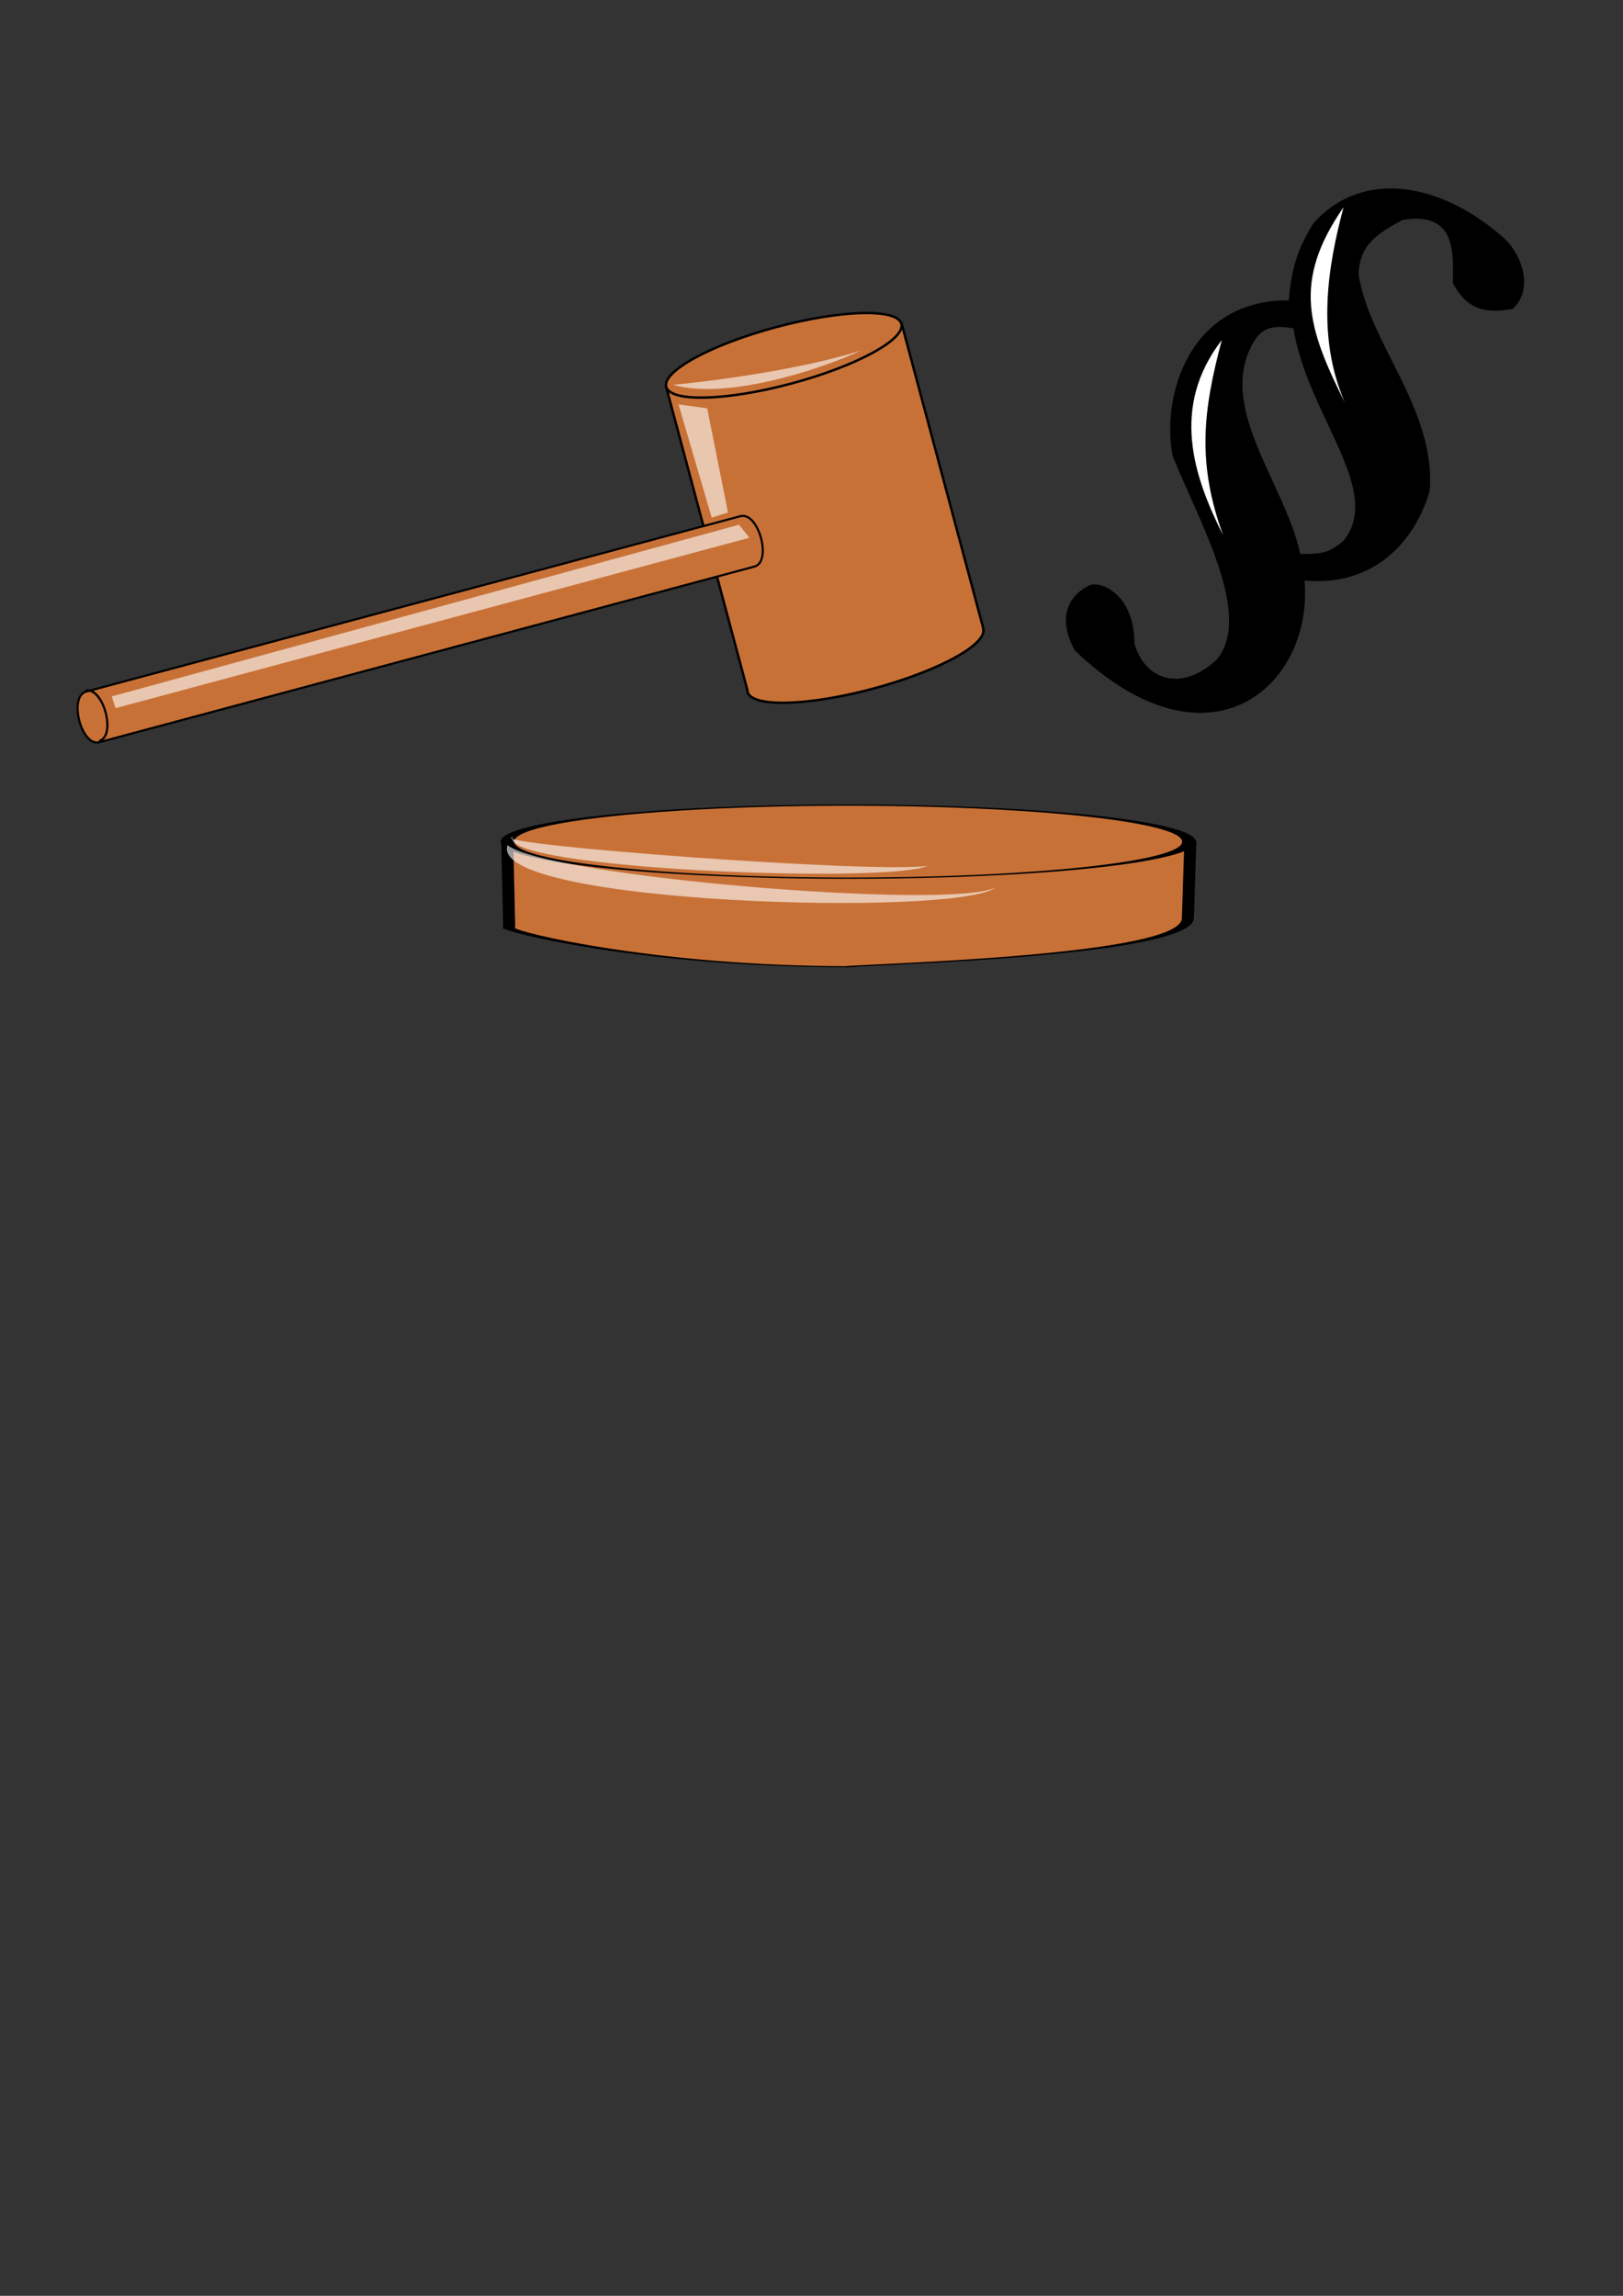 <?xml version="1.0" encoding="UTF-8" standalone="no"?>
<svg
   xmlns:dc="http://purl.org/dc/elements/1.1/"
   xmlns:cc="http://creativecommons.org/ns#"
   xmlns:rdf="http://www.w3.org/1999/02/22-rdf-syntax-ns#"
   xmlns:svg="http://www.w3.org/2000/svg"
   xmlns="http://www.w3.org/2000/svg"
   xmlns:sodipodi="http://sodipodi.sourceforge.net/DTD/sodipodi-0.dtd"
   xmlns:inkscape="http://www.inkscape.org/namespaces/inkscape"
   width="210mm"
   height="297mm"
   viewBox="0 0 210 297"
   version="1.1"
   id="svg10786"
   inkscape:version="1.0.2-2 (e86c870879, 2021-01-15)"
   sodipodi:docname="Jura.svg">
  <rect x="0" y="0" width="210" height="297" fill="#333333" stroke="none"/>
  <defs
     id="defs10780" />
  <sodipodi:namedview
     id="base"
     pagecolor="#ffffff"
     bordercolor="#666666"
     borderopacity="1.0"
     inkscape:pageopacity="0.0"
     inkscape:pageshadow="2"
     inkscape:zoom="0.35"
     inkscape:cx="761.15884"
     inkscape:cy="657.11744"
     inkscape:document-units="mm"
     inkscape:current-layer="layer1"
     inkscape:document-rotation="0"
     showgrid="false"
     inkscape:snap-nodes="true"
     inkscape:window-width="1680"
     inkscape:window-height="987"
     inkscape:window-x="1272"
     inkscape:window-y="-8"
     inkscape:window-maximized="1" />
  <g
     inkscape:label="Ebene 1"
     inkscape:groupmode="layer"
     id="layer1">
    <g
       id="g11641"
       transform="matrix(0.315,0,0,0.315,65.826,16.186)">
      <g
         id="g11604">
        <g
           id="g11480"
           transform="rotate(15,22.029,173.201)">
          <g
             id="g11440">
            <path
               id="path10812-5"
               style="fill:#c87137;fill-opacity:1;stroke:#000000;stroke-width:3.78;stroke-linecap:round;stroke-miterlimit:4;stroke-dasharray:none;stroke-opacity:1"
               d="M 501.229,182.711 173.912,371.688 417.547,793.672 a 45.354,188.976 60 0 0 1.146,2.836 45.354,188.976 60 0 0 186.336,-55.209 45.354,188.976 60 0 0 141.459,-132.84 l 0.41,-0.236 z"
               transform="scale(0.265)" />
            <ellipse
               style="fill:#c87137;fill-opacity:1;stroke:#000000;stroke-width:1;stroke-linecap:round;stroke-miterlimit:4;stroke-dasharray:none;stroke-opacity:1"
               id="path10812"
               cx="40.69"
               cy="108.573"
               rx="50"
               ry="12"
               transform="rotate(-30)" />
          </g>
          <g
             id="g11434"
             transform="matrix(0.755,-0.436,0.436,0.755,-241.371,3.798)">
            <path
               id="rect11398"
               style="fill:#c87137;fill-opacity:1;stroke:#000000;stroke-width:3.78;stroke-linecap:round;stroke-miterlimit:4;stroke-dasharray:none;stroke-opacity:1"
               d="m -264.66,1234.406 c -32.262,1.918 -32.521,92.71 0,92.934 H 941.463 c 32.521,-0.224 32.262,-91.016 0,-92.934 z"
               transform="scale(0.265)" />
            <path
               style="fill:none;stroke:#000000;stroke-width:1;stroke-linecap:butt;stroke-linejoin:miter;stroke-miterlimit:4;stroke-dasharray:none;stroke-opacity:1"
               d="m -70.025,326.603 c 8.536,0.507 8.605,24.53 0,24.589 8.685,-0.219 8.466,-24.505 0,-24.589 z"
               id="path11400"
               sodipodi:nodetypes="ccc" />
          </g>
        </g>
        <path
           style="fill:#ffffff;fill-opacity:0.6;stroke:none;stroke-width:0.265px;stroke-linecap:butt;stroke-linejoin:miter;stroke-opacity:1"
           d="m -163.078,234.632 257.661,-70.511 4.275,5.346 -260.334,69.976 z"
           id="path11526" />
        <path
           style="fill:#ffffff;fill-opacity:0.604;stroke:none;stroke-width:0.265px;stroke-linecap:butt;stroke-linejoin:miter;stroke-opacity:1"
           d="M 67.599,106.653 C 88.331,112.776 125.776,101.355 144.843,92.502 123.524,99.43 89.601,104.538 67.599,106.653 Z"
           id="path11528"
           sodipodi:nodetypes="ccc" />
        <path
           style="fill:#ffffff;fill-opacity:0.596;stroke:none;stroke-width:0.265px;stroke-linecap:butt;stroke-linejoin:miter;stroke-opacity:1"
           d="m 90.052,159.065 -8.545,-42.765 -11.76,-1.606 13.622,46.507 z"
           id="path11530"
           sodipodi:nodetypes="ccccc" />
      </g>
      <g
         id="g11617">
        <g
           id="g11440-4"
           transform="matrix(2.536,0.132,-1.464,0.228,26.701,304.154)">
          <g
             id="g11472"
             transform="translate(-74.96,-125.454)">
            <path
               id="path10812-5-0"
               style="fill:#c87137;fill-opacity:1;stroke:#000000;stroke-width:6.361;stroke-linecap:round;stroke-miterlimit:4;stroke-dasharray:none;stroke-opacity:1"
               d="M 494.258,186.736 181.094,367.541 433.763,803.099 c 0.26,1.014 1.146,2.836 1.146,2.836 12.522,21.695 179.654,161.594 270.042,109.409 5.515,-21.469 125.367,-145.063 12.325,-339.694 z"
               transform="scale(0.265)"
               sodipodi:nodetypes="ccccccc" />
            <ellipse
               style="fill:#c87137;fill-opacity:1;stroke:#000000;stroke-width:1.911;stroke-linecap:round;stroke-miterlimit:4;stroke-dasharray:none;stroke-opacity:1"
               id="path10812-7"
               cx="40.69"
               cy="108.573"
               rx="47.807"
               ry="56.952"
               transform="rotate(-30)" />
          </g>
        </g>
        <path
           style="fill:#ffffff;fill-opacity:0.604;stroke:none;stroke-width:0.265px;stroke-linecap:butt;stroke-linejoin:miter;stroke-opacity:1"
           d="M 1.6,292.319 C -4.379,305.298 154.412,311.855 172.28,304.163 151.676,307.574 -10.931,295.313 1.6,292.319 Z"
           id="path11528-1"
           sodipodi:nodetypes="ccc" />
        <path
           style="fill:#ffffff;fill-opacity:0.604;stroke:none;stroke-width:0.256px;stroke-linecap:butt;stroke-linejoin:miter;stroke-opacity:1"
           d="M -0.516,295.711 C 15.955,308.737 183.297,322.642 200.096,312.97 185.772,325.508 -9.042,319.976 -0.516,295.711 Z"
           id="path11528-1-5"
           sodipodi:nodetypes="ccc" />
      </g>
      <g
         id="g11609">
        <path
           id="path11522"
           style="fill:#000000;stroke:none;stroke-width:1.719;stroke-linecap:butt;stroke-linejoin:miter;stroke-miterlimit:4;stroke-dasharray:none;stroke-opacity:1"
           d="m 322.311,83.453 c 5.784,35.878 37.271,66.58 20.54,87.313 -6.507,5.464 -9.715,5.255 -17.721,5.401 -6.204,-29.373 -35.593,-61.325 -18.487,-88.15 4.07,-6.079 9.897,-5.495 15.668,-4.564 z m 90.128,-7.991 c 8.007,-7.434 4.915,-20.984 -3.73,-29.131 -24.898,-22.153 -57.16,-28.96 -77.883,-6.385 -6.889,10.49 -9.492,19.976 -10.418,32.021 -40.522,-0.339 -52.538,38.803 -47.685,63.967 10.726,26.629 33.017,65.055 18.258,83.358 -15,14.333 -30.129,7.921 -33.922,-6.387 -0.098,-20.712 -14.559,-26.215 -18.863,-23.729 -9.645,4.885 -12.324,14.678 -5.627,26.62 55.017,52.555 98.007,14.601 94.31,-28.755 28.17,2.589 44.989,-15.484 51.337,-36.434 3.151,-33.25 -24.961,-61.137 -29.135,-89.366 0.47,-12.191 7.43,-16.495 18.024,-22.286 22.757,-3.816 20.698,14.552 20.689,25.858 6.298,12.201 15.051,12.294 24.644,10.648 z"
           sodipodi:nodetypes="cccccccccccccccccccc" />
        <path
           style="fill:#ffffff;stroke:none;stroke-width:0.265px;stroke-linecap:butt;stroke-linejoin:miter;stroke-opacity:1"
           d="m 292.911,88.253 c -21.297,27.637 -11.496,56.282 0.52,80.181 -10.859,-29.849 -8.218,-51.334 -0.52,-80.181 z"
           id="path11572"
           sodipodi:nodetypes="ccc" />
        <path
           style="fill:#ffffff;stroke:none;stroke-width:0.265px;stroke-linecap:butt;stroke-linejoin:miter;stroke-opacity:1"
           d="M 342.905,33.738 C 321.747,64.265 328.256,83.568 343.425,113.919 331.581,86.48 336.504,57.706 342.905,33.738 Z"
           id="path11572-1"
           sodipodi:nodetypes="ccc" />
      </g>
    </g>
  </g>
</svg>
